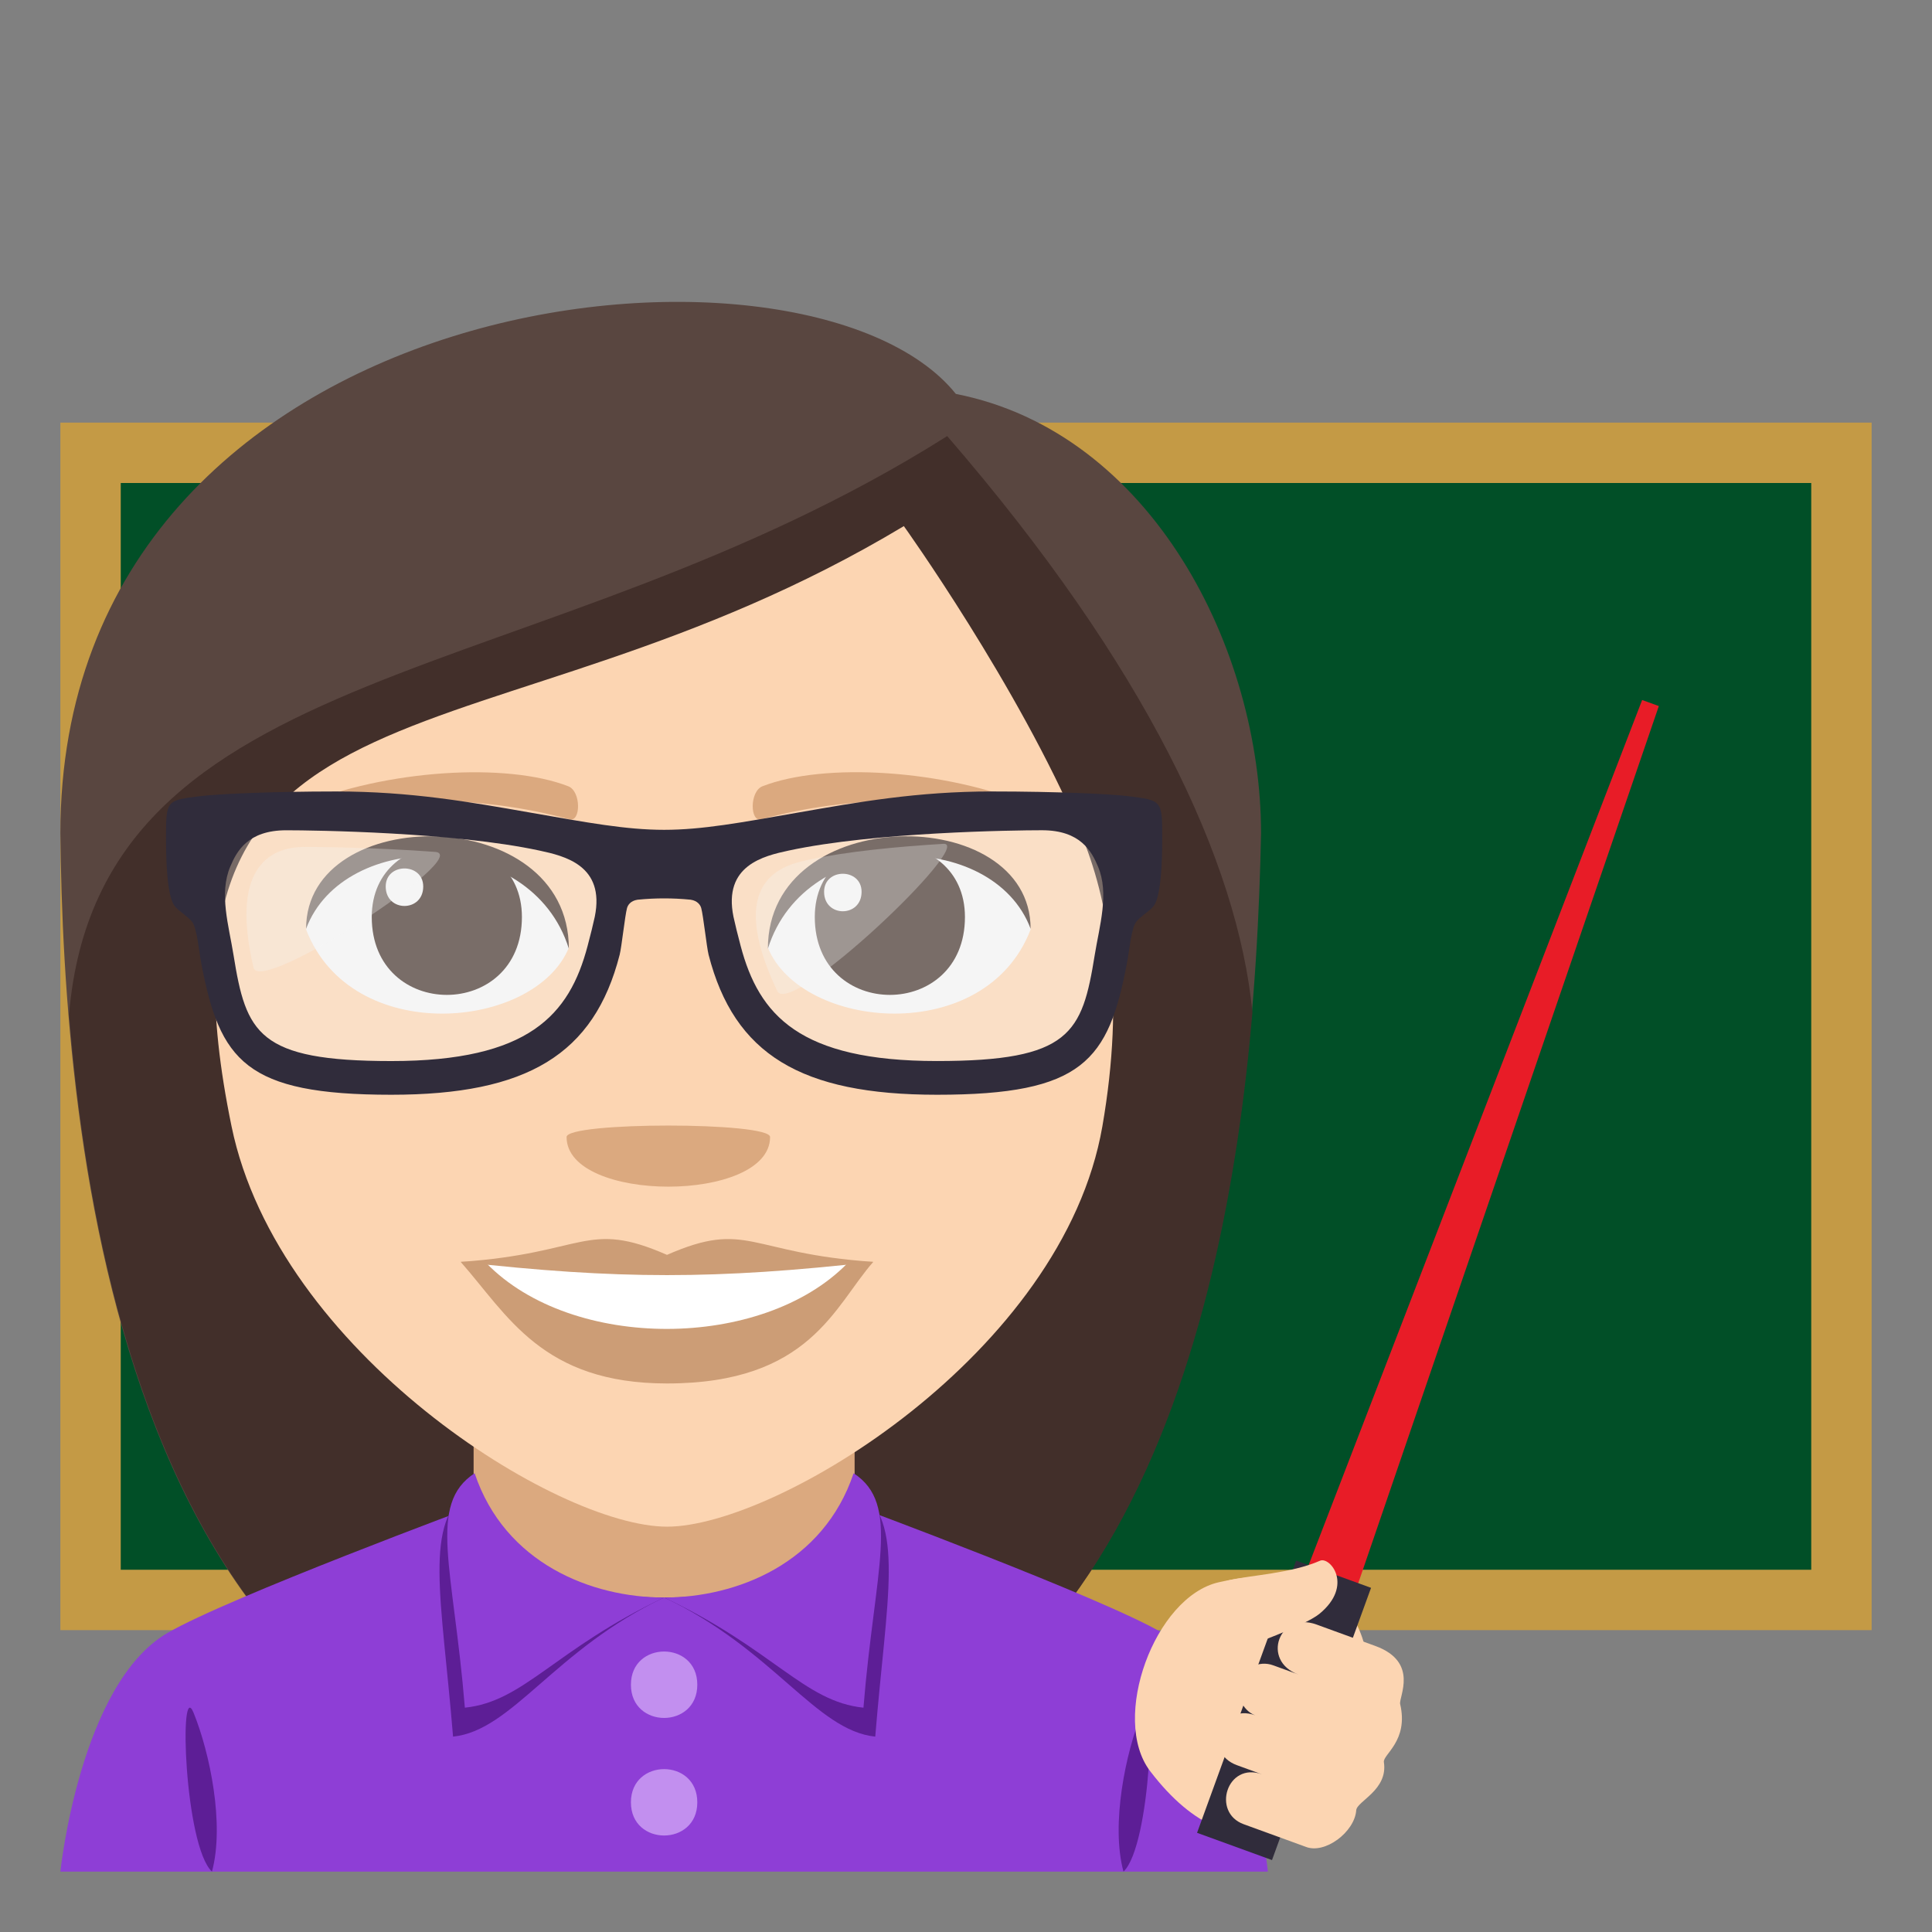 <?xml version="1.0" encoding="utf-8"?>
<!-- Generator: Adobe Illustrator 15.0.0, SVG Export Plug-In . SVG Version: 6.00 Build 0)  -->
<!DOCTYPE svg PUBLIC "-//W3C//DTD SVG 1.1//EN" "http://www.w3.org/Graphics/SVG/1.1/DTD/svg11.dtd">
<svg version="1.1" id="Layer_1" xmlns="http://www.w3.org/2000/svg" xmlns:xlink="http://www.w3.org/1999/xlink" x="0px" y="0px"
	 width="64px" height="64px" viewBox="0 0 64 64" enable-background="new 0 0 64 64" xml:space="preserve">
<rect x="0" y="0" width="64" height="64" fill="#808080" stroke="none"/>
<rect x="2" y="14" fill="#C49A45" width="60" height="40"/>
<rect x="4" y="16" fill="#014F27" width="56" height="36"/>
<path fill="#594640" d="M31.664,13.049C26.687,6.854,2,9.337,2,27.606c0.104,9.815,1.755,32.111,19.836,32.111
	c18.078,0,19.731-22.201,19.938-32.111C41.774,21.52,38.159,14.327,31.664,13.049z"/>
<path fill="#422F2A" d="M2.287,33.604c0.89,10.829,4.594,26.114,19.566,26.114c15.021,0,18.7-15.319,19.636-26.187
	c-0.492-5.004-3.527-11.467-10.112-19.085C17.879,22.972,3.3,21.645,2.287,33.604z"/>
<path fill="#8E3ED6" d="M5.549,54.093c1.998-1.167,10.301-4.247,10.301-4.247h12.367c0,0,8.293,3.073,10.283,4.243
	C41.391,55.787,42,62,42,62H2C2,62,2.645,55.782,5.549,54.093"/>
<rect x="15.689" y="45.591" fill="#DBA97F" width="12.621" height="7.329"/>
<path fill="#5D1E96" d="M37.824,56.741c-0.533,1.313-1.033,3.692-0.607,5.259C38.131,61.139,38.316,55.521,37.824,56.741"/>
<path fill="#5D1E96" d="M7.021,62c0.426-1.566-0.074-3.948-0.607-5.258C5.92,55.52,6.107,61.139,7.021,62"/>
<path fill="#5D1E96" d="M22,52.92c-2.402,0-5.426-0.569-6.428-3.559c-1.574,1.028-0.939,3.559-0.564,8.167
	C16.975,57.326,18.367,54.641,22,52.92z"/>
<path fill="#8E3ED6" d="M22,52.92c-2.402,0-5.277-1.127-6.277-4.117c-1.574,1.028-0.699,3.158-0.324,7.766
	C17.365,56.367,18.367,54.641,22,52.92z"/>
<path fill="#5D1E96" d="M22.002,52.92c2.4,0,5.426-0.569,6.426-3.559c1.574,1.028,0.939,3.559,0.566,8.167
	C27.025,57.326,25.635,54.641,22.002,52.92z"/>
<path fill="#8E3ED6" d="M22.002,52.92c2.4,0,5.275-1.127,6.275-4.117c1.576,1.028,0.699,3.158,0.326,7.766
	C26.635,56.367,25.635,54.641,22.002,52.92z"/>
<path fill="#C28FEF" d="M20.9,55.808c0,1.468,2.199,1.468,2.199,0C23.1,54.342,20.9,54.342,20.9,55.808z"/>
<path fill="#C28FEF" d="M20.9,59.705c0,1.465,2.199,1.465,2.199,0C23.1,58.237,20.9,58.237,20.9,59.705z"/>
<path fill="#FCD5B2" d="M38.098,58.668c-1.32-1.734,0.15-5.775,2.277-6.254C49.783,50.299,43.943,66.338,38.098,58.668z"/>
<polygon fill="#E81C27" points="43.248,52.111 44.902,52.713 54.951,23.389 54.398,23.189 "/>
<rect x="41.201" y="51.885" transform="matrix(-0.94 -0.342 0.342 -0.94 63.121 124.48)" fill="#302C3B" width="2.641" height="9.594"/>
<path fill="#FCD5B2" d="M45.561,54.525l-1.951-0.711c-1.24-0.451-1.842,1.203-0.602,1.654l-0.828-0.301
	c-0.494-0.182-0.977,0.113-1.127,0.527c-0.148,0.412,0.113,0.977,0.525,1.127c-1.158-0.422-1.76,1.232-0.6,1.654l0.826,0.301
	c-1.158-0.42-1.678,1.264-0.604,1.654l2.043,0.744c0.641,0.266,1.633-0.488,1.684-1.207c0.021-0.301,1.059-0.668,0.916-1.594
	c-0.039-0.254,0.826-0.701,0.539-1.924C46.33,56.223,47.02,55.057,45.561,54.525z"/>
<path fill="#FCD5B2" d="M40.713,52.346c-0.982,0.227,0.107,2.309,0.531,2.217c0,0,1.977-0.705,2.463-1.102
	c1.143-0.939,0.354-1.906,0.021-1.76C42.76,52.125,41.422,52.18,40.713,52.346z"/>
<path fill="#FCD5B2" d="M35.781,27.558c-2.061-4.858-5.84-10.13-5.84-10.13c-13.828,8.309-25.516,4.139-22.27,19.886
	c1.54,7.472,10.783,13.259,14.426,13.259c3.637,0,13.114-5.742,14.42-13.259C37.273,32.96,36.742,29.823,35.781,27.558z"/>
<path fill="#F5F5F5" d="M34.14,30.792c-1.497,3.9-7.587,3.327-8.703,0.601C26.284,27.01,33.317,26.636,34.14,30.792z"/>
<path fill="#45332C" d="M26.991,30.377c0,3.44,4.974,3.44,4.974,0C31.965,27.185,26.991,27.185,26.991,30.377z"/>
<path fill="#45332C" d="M34.14,30.765c0-4.187-8.703-4.187-8.703,0.662C26.681,27.449,32.896,27.449,34.14,30.765z"/>
<path fill="#F5F5F5" d="M10.14,30.792c1.497,3.9,7.588,3.327,8.704,0.601C17.996,27.01,10.963,26.636,10.14,30.792z"/>
<path fill="#45332C" d="M17.289,30.377c0,3.44-4.974,3.44-4.974,0C12.315,27.185,17.289,27.185,17.289,30.377z"/>
<path fill="#45332C" d="M10.14,30.765c0-4.186,8.704-4.186,8.704,0.66C17.6,27.449,11.384,27.449,10.14,30.765z"/>
<path fill="#F5F5F5" d="M27.299,29.542c0,0.86,1.242,0.86,1.242,0C28.541,28.745,27.299,28.745,27.299,29.542z"/>
<path fill="#F5F5F5" d="M14.02,29.367c0,0.859-1.243,0.859-1.243,0C12.777,28.569,14.02,28.569,14.02,29.367z"/>
<path fill="#CC9D76" d="M28.928,41.802c-1.285,1.454-2.089,4.027-6.833,4.027c-4.139,0-5.279-2.266-6.834-4.027H28.928z"/>
<path fill="#FFFFFF" d="M28.073,41.847c-2.812,2.88-9.11,2.92-11.959,0H28.073z"/>
<path fill="#CC9D76" d="M22.095,41.569c-2.677-1.174-2.698-0.047-6.834,0.232c5.222,0.585,8.446,0.585,13.667,0
	C24.793,41.522,24.771,40.396,22.095,41.569z"/>
<path fill="#DBA97F" d="M34.156,26.676c-2.897-1.193-6.863-1.426-8.9-0.629c-0.429,0.169-0.416,1.197-0.037,1.094
	c2.919-0.794,6.281-0.857,9.046,0.104C34.637,27.376,34.592,26.858,34.156,26.676z"/>
<path fill="#DBA97F" d="M9.927,26.68c2.897-1.195,6.862-1.427,8.9-0.633c0.43,0.169,0.416,1.198,0.036,1.094
	c-2.919-0.794-6.279-0.857-9.044,0.105C9.447,27.376,9.492,26.858,9.927,26.68z"/>
<path fill="#DBA97F" d="M25.51,37.665c0,2.193-6.741,2.193-6.741,0C18.769,37.159,25.51,37.159,25.51,37.665z"/>
<path opacity="0.3" fill="#F5F5F5" d="M23.725,28.269c-0.543,8.816,8.375,8.167,12.104,6.459
	C38.807,27.226,37.975,25.082,23.725,28.269z"/>
<path opacity="0.3" fill="#F5F5F5" d="M31.25,27.953c-1.502,0.091-3.176,0.249-4.467,0.528c-0.797,0.172-2.809,0.622-1.035,4.349
	C26.18,33.736,32.324,27.887,31.25,27.953z"/>
<path opacity="0.3" fill="#F5F5F5" d="M6.975,27.311c-1.475,9.895,6.082,9.5,10.916,7.521C26.412,25.019,9.807,26.666,6.975,27.311z
	"/>
<path opacity="0.3" fill="#F5F5F5" d="M14.412,28.22c-1.963-0.145-3.781-0.165-4.322-0.165c-1.238,0-2.449,0.79-1.691,4
	C8.617,32.981,15.729,28.316,14.412,28.22z"/>
<path fill="#302C3B" d="M37.361,26.373c-0.566-0.07-2.344-0.155-4.5-0.155c-2.475,0-4.447,0.354-6.393,0.694
	c-1.928,0.339-3.213,0.577-4.469,0.577s-2.541-0.238-4.469-0.577c-1.945-0.341-3.918-0.694-6.391-0.694
	c-2.156,0-3.934,0.085-4.502,0.155C5.5,26.512,5.5,26.512,5.5,27.767c0,1.835,0.211,2.154,0.301,2.265
	c0.119,0.148,0.459,0.354,0.568,0.511c0.16,0.229,0.219,0.939,0.295,1.349c0.615,3.248,1.463,4.373,6.299,4.373
	c4.5,0,6.719-1.336,7.564-4.638c0.064-0.246,0.176-1.3,0.244-1.546c0.027-0.097,0.115-0.242,0.35-0.277
	c0.313-0.031,0.598-0.044,0.879-0.044s0.566,0.013,0.879,0.044c0.232,0.035,0.324,0.181,0.35,0.277
	c0.068,0.246,0.182,1.3,0.244,1.546c0.848,3.302,3.064,4.638,7.566,4.638c4.834,0,5.682-1.125,6.295-4.373
	c0.078-0.409,0.137-1.119,0.299-1.349c0.109-0.157,0.447-0.362,0.568-0.511c0.088-0.11,0.299-0.43,0.299-2.265
	C38.5,26.512,38.5,26.512,37.361,26.373z M19.703,30.368c-0.059,0.266-0.133,0.576-0.238,0.968c-0.605,2.29-1.943,3.813-6.502,3.813
	c-4.42,0-4.811-0.922-5.227-3.511c-0.154-0.966-0.488-2.035-0.107-2.933c0.211-0.5,0.576-1.201,1.854-1.201
	c0.934,0,5.551,0.061,8.391,0.673C18.701,28.355,20.049,28.667,19.703,30.368z M36.264,31.637c-0.416,2.589-0.807,3.511-5.225,3.511
	c-4.561,0-5.898-1.523-6.504-3.813c-0.104-0.392-0.18-0.702-0.238-0.968c-0.346-1.701,1.002-2.013,1.83-2.191
	c2.84-0.612,7.457-0.673,8.391-0.673c1.277,0,1.643,0.701,1.854,1.201C36.752,29.602,36.42,30.671,36.264,31.637z"/>
</svg>
